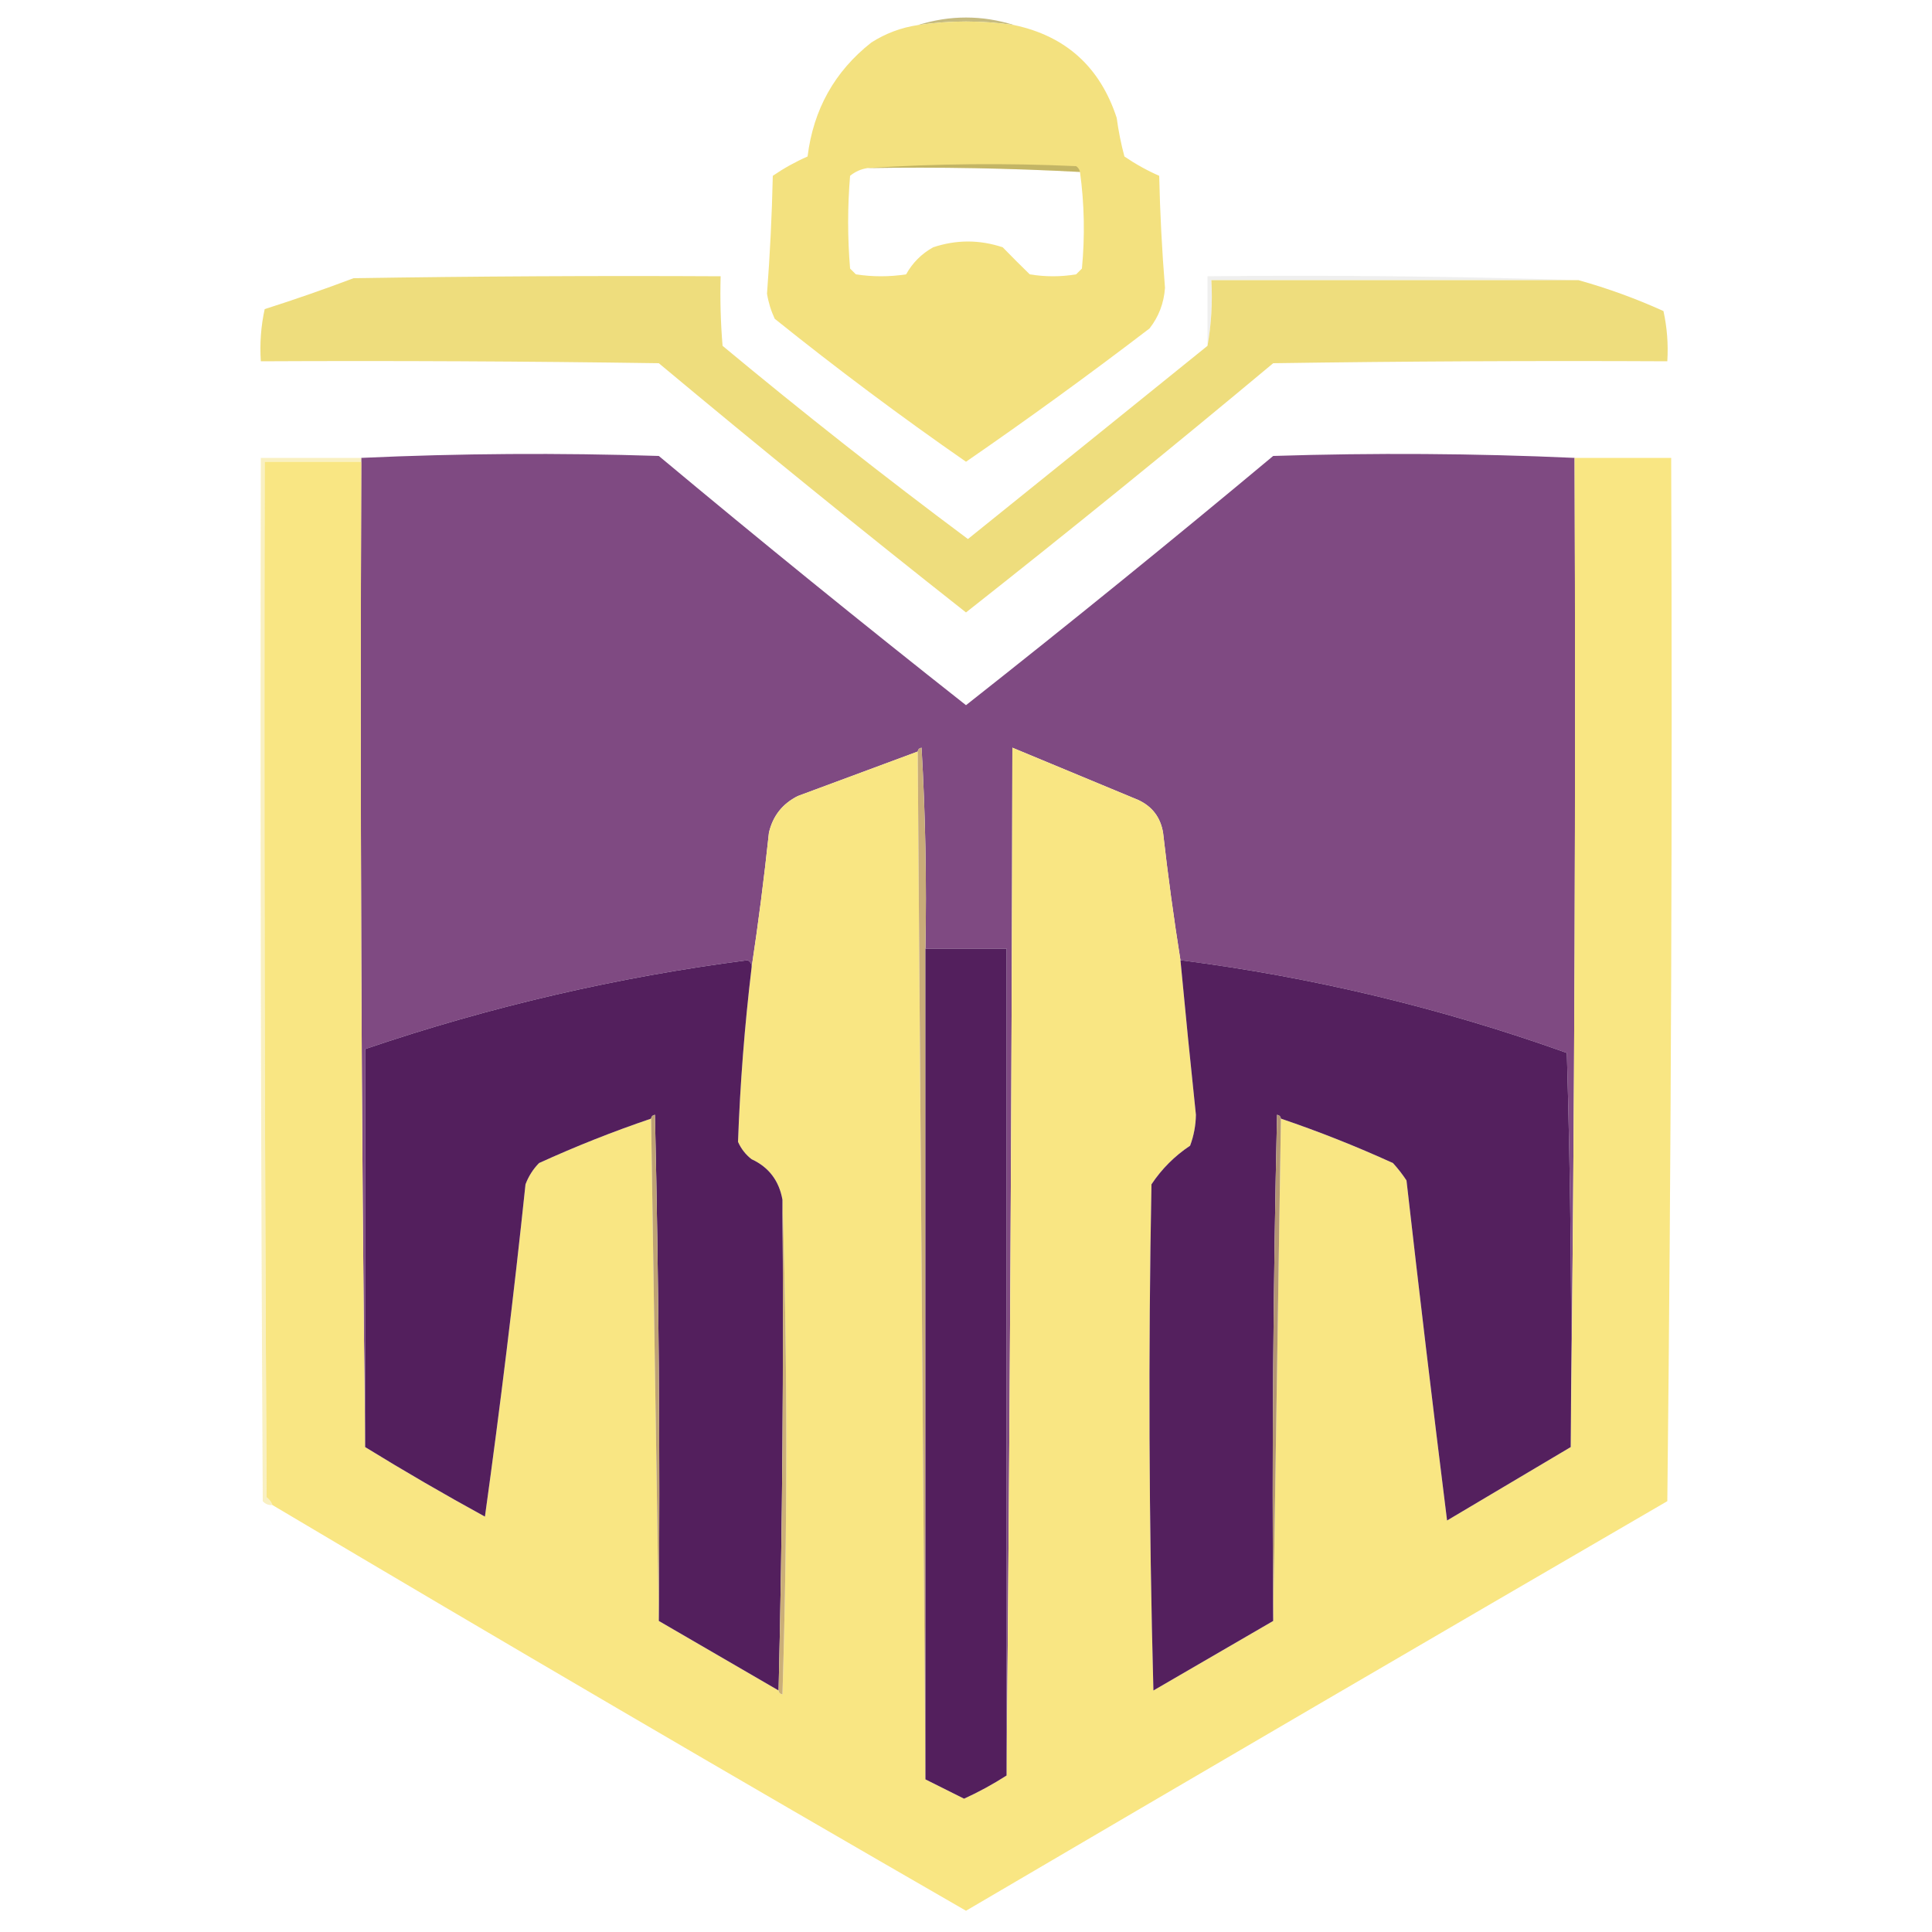 <?xml version="1.0" encoding="UTF-8"?>
<!DOCTYPE svg PUBLIC "-//W3C//DTD SVG 1.1//EN" "http://www.w3.org/Graphics/SVG/1.1/DTD/svg11.dtd">
<svg xmlns="http://www.w3.org/2000/svg" version="1.1" width="500px" height="500px" style="shape-rendering:geometricPrecision; text-rendering:geometricPrecision; image-rendering:optimizeQuality; fill-rule:evenodd; clip-rule:evenodd" xmlns:xlink="http://www.w3.org/1999/xlink">
<g><path style="opacity:0.886" fill="#bfb26f" d="M 262.5,6.5 C 254.163,5.249 245.83,5.249 237.5,6.5C 245.84,3.88 254.173,3.88 262.5,6.5 Z"/></g>
<g><path style="opacity:1" fill="#f3e17f" d="M 262.5,6.5 C 275.865,9.359 284.698,17.359 289,30.5C 289.452,33.877 290.118,37.211 291,40.5C 293.866,42.46 296.866,44.127 300,45.5C 300.217,55.194 300.717,64.861 301.5,74.5C 301.217,78.455 299.884,81.955 297.5,85C 281.936,96.901 266.103,108.401 250,119.5C 233.087,107.758 216.587,95.425 200.5,82.5C 199.531,80.427 198.865,78.26 198.5,76C 199.273,65.856 199.773,55.689 200,45.5C 202.866,43.54 205.866,41.873 209,40.5C 210.503,28.317 216.003,18.484 225.5,11C 229.219,8.636 233.219,7.136 237.5,6.5C 245.83,5.249 254.163,5.249 262.5,6.5 Z M 224.5,43.5 C 242.88,43.193 261.213,43.526 279.5,44.5C 280.634,52.755 280.801,61.088 280,69.5C 279.5,70 279,70.5 278.5,71C 274.5,71.667 270.5,71.667 266.5,71C 264.184,68.752 261.85,66.419 259.5,64C 253.5,62 247.5,62 241.5,64C 238.5,65.667 236.167,68 234.5,71C 230.167,71.667 225.833,71.667 221.5,71C 221,70.5 220.5,70 220,69.5C 219.333,61.5 219.333,53.5 220,45.5C 221.33,44.418 222.83,43.751 224.5,43.5 Z"/></g>
<g><path style="opacity:0.419" fill="#827842" d="M 224.5,43.5 C 242.329,42.338 260.329,42.171 278.5,43C 279.056,43.383 279.389,43.883 279.5,44.5C 261.213,43.526 242.88,43.193 224.5,43.5 Z"/></g>
<g><path style="opacity:0.074" fill="#262310" d="M 408.5,72.5 C 376.833,72.5 345.167,72.5 313.5,72.5C 313.822,78.358 313.489,84.025 312.5,89.5C 312.5,83.5 312.5,77.5 312.5,71.5C 344.671,71.168 376.671,71.502 408.5,72.5 Z"/></g>
<g><path style="opacity:1" fill="#eedd7d" d="M 312.5,89.5 C 313.489,84.025 313.822,78.358 313.5,72.5C 345.167,72.5 376.833,72.5 408.5,72.5C 416.044,74.606 423.377,77.273 430.5,80.5C 431.436,84.735 431.769,89.069 431.5,93.5C 397.498,93.333 363.498,93.5 329.5,94C 303.279,115.893 276.779,137.393 250,158.5C 223.221,137.393 196.721,115.893 170.5,94C 136.168,93.5 101.835,93.333 67.5,93.5C 67.2,88.901 67.533,84.401 68.5,80C 76.242,77.531 83.908,74.864 91.5,72C 123.165,71.5 154.832,71.333 186.5,71.5C 186.334,77.509 186.501,83.509 187,89.5C 207.736,106.738 228.903,123.405 250.5,139.5C 271.237,122.814 291.903,106.148 312.5,89.5 Z"/></g>
<g><path style="opacity:0.035" fill="#f2edd9" d="M 430.5,80.5 C 431.8,82.223 432.467,84.39 432.5,87C 432.496,89.361 432.163,91.527 431.5,93.5C 431.769,89.069 431.436,84.735 430.5,80.5 Z"/></g>
<g><path style="opacity:1" fill="#7f4a82" d="M 407.5,118.5 C 407.833,204.002 407.499,289.335 406.5,374.5C 406.833,340.493 406.5,306.493 405.5,272.5C 372.997,260.864 339.663,252.864 305.5,248.5C 303.76,237.583 302.26,226.583 301,215.5C 300.332,211.501 298.165,208.668 294.5,207C 283.65,202.496 272.816,197.996 262,193.5C 261.833,282.334 261.333,371.001 260.5,459.5C 260.5,388.167 260.5,316.833 260.5,245.5C 253.5,245.5 246.5,245.5 239.5,245.5C 239.833,228.154 239.5,210.821 238.5,193.5C 237.893,193.624 237.56,193.957 237.5,194.5C 227.198,198.313 216.865,202.146 206.5,206C 202.51,207.99 200.01,211.157 199,215.5C 197.742,227.344 196.242,239.01 194.5,250.5C 194.631,249.624 194.298,248.957 193.5,248.5C 159.707,252.865 126.707,260.532 94.5,271.5C 94.5,305.833 94.5,340.167 94.5,374.5C 93.501,289.668 93.167,204.668 93.5,119.5C 93.5,119.167 93.5,118.833 93.5,118.5C 118.997,117.337 144.663,117.17 170.5,118C 196.721,139.893 223.221,161.393 250,182.5C 276.779,161.393 303.279,139.893 329.5,118C 355.67,117.17 381.67,117.337 407.5,118.5 Z"/></g>
<g><path style="opacity:0.576" fill="#f5e594" d="M 93.5,118.5 C 93.5,118.833 93.5,119.167 93.5,119.5C 85.167,119.5 76.833,119.5 68.5,119.5C 68.333,208.834 68.5,298.167 69,387.5C 69.717,388.044 70.217,388.711 70.5,389.5C 69.504,389.586 68.671,389.252 68,388.5C 67.5,298.501 67.333,208.501 67.5,118.5C 76.167,118.5 84.833,118.5 93.5,118.5 Z"/></g>
<g><path style="opacity:0.999" fill="#f9e683" d="M 407.5,118.5 C 415.833,118.5 424.167,118.5 432.5,118.5C 432.833,208.502 432.5,298.502 431.5,388.5C 370.902,423.714 310.402,459.047 250,494.5C 189.873,459.859 130.04,424.859 70.5,389.5C 70.217,388.711 69.717,388.044 69,387.5C 68.5,298.167 68.333,208.834 68.5,119.5C 76.833,119.5 85.167,119.5 93.5,119.5C 93.167,204.668 93.501,289.668 94.5,374.5C 104.642,380.741 114.975,386.741 125.5,392.5C 129.474,363.898 132.974,335.231 136,306.5C 136.792,304.413 137.959,302.579 139.5,301C 148.992,296.671 158.659,292.837 168.5,289.5C 169.167,332.833 169.833,376.167 170.5,419.5C 180.833,425.5 191.167,431.5 201.5,437.5C 201.56,438.043 201.893,438.376 202.5,438.5C 203.831,395.669 203.831,353.002 202.5,310.5C 201.623,305.554 198.956,302.054 194.5,300C 192.951,298.786 191.785,297.286 191,295.5C 191.54,280.471 192.706,265.471 194.5,250.5C 196.242,239.01 197.742,227.344 199,215.5C 200.01,211.157 202.51,207.99 206.5,206C 216.865,202.146 227.198,198.313 237.5,194.5C 238.167,283.167 238.833,371.833 239.5,460.5C 242.816,462.158 246.15,463.825 249.5,465.5C 253.317,463.759 256.983,461.759 260.5,459.5C 261.333,371.001 261.833,282.334 262,193.5C 272.816,197.996 283.65,202.496 294.5,207C 298.165,208.668 300.332,211.501 301,215.5C 302.26,226.583 303.76,237.583 305.5,248.5C 306.759,261.834 308.093,275.167 309.5,288.5C 309.458,291.259 308.958,293.925 308,296.5C 304,299.167 300.667,302.5 298,306.5C 297.167,350.17 297.333,393.837 298.5,437.5C 308.851,431.472 319.184,425.472 329.5,419.5C 330.167,376.167 330.833,332.833 331.5,289.5C 341.341,292.837 351.008,296.671 360.5,301C 361.787,302.41 362.954,303.91 364,305.5C 367.336,334.857 370.836,364.19 374.5,393.5C 385.194,387.155 395.861,380.822 406.5,374.5C 407.499,289.335 407.833,204.002 407.5,118.5 Z"/></g>
<g><path style="opacity:1" fill="#c9ac79" d="M 237.5,194.5 C 237.56,193.957 237.893,193.624 238.5,193.5C 239.5,210.821 239.833,228.154 239.5,245.5C 239.5,317.167 239.5,388.833 239.5,460.5C 238.833,371.833 238.167,283.167 237.5,194.5 Z"/></g>
<g><path style="opacity:1" fill="#531f5d" d="M 239.5,245.5 C 246.5,245.5 253.5,245.5 260.5,245.5C 260.5,316.833 260.5,388.167 260.5,459.5C 256.983,461.759 253.317,463.759 249.5,465.5C 246.15,463.825 242.816,462.158 239.5,460.5C 239.5,388.833 239.5,317.167 239.5,245.5 Z"/></g>
<g><path style="opacity:1" fill="#531f5d" d="M 194.5,250.5 C 192.706,265.471 191.54,280.471 191,295.5C 191.785,297.286 192.951,298.786 194.5,300C 198.956,302.054 201.623,305.554 202.5,310.5C 202.832,353.003 202.499,395.337 201.5,437.5C 191.167,431.5 180.833,425.5 170.5,419.5C 170.833,375.828 170.5,332.162 169.5,288.5C 168.893,288.624 168.56,288.957 168.5,289.5C 158.659,292.837 148.992,296.671 139.5,301C 137.959,302.579 136.792,304.413 136,306.5C 132.974,335.231 129.474,363.898 125.5,392.5C 114.975,386.741 104.642,380.741 94.5,374.5C 94.5,340.167 94.5,305.833 94.5,271.5C 126.707,260.532 159.707,252.865 193.5,248.5C 194.298,248.957 194.631,249.624 194.5,250.5 Z"/></g>
<g><path style="opacity:1" fill="#54205e" d="M 305.5,248.5 C 339.663,252.864 372.997,260.864 405.5,272.5C 406.5,306.493 406.833,340.493 406.5,374.5C 395.861,380.822 385.194,387.155 374.5,393.5C 370.836,364.19 367.336,334.857 364,305.5C 362.954,303.91 361.787,302.41 360.5,301C 351.008,296.671 341.341,292.837 331.5,289.5C 331.44,288.957 331.107,288.624 330.5,288.5C 329.5,332.162 329.167,375.828 329.5,419.5C 319.184,425.472 308.851,431.472 298.5,437.5C 297.333,393.837 297.167,350.17 298,306.5C 300.667,302.5 304,299.167 308,296.5C 308.958,293.925 309.458,291.259 309.5,288.5C 308.093,275.167 306.759,261.834 305.5,248.5 Z"/></g>
<g><path style="opacity:1" fill="#bea275" d="M 168.5,289.5 C 168.56,288.957 168.893,288.624 169.5,288.5C 170.5,332.162 170.833,375.828 170.5,419.5C 169.833,376.167 169.167,332.833 168.5,289.5 Z"/></g>
<g><path style="opacity:1" fill="#b39573" d="M 331.5,289.5 C 330.833,332.833 330.167,376.167 329.5,419.5C 329.167,375.828 329.5,332.162 330.5,288.5C 331.107,288.624 331.44,288.957 331.5,289.5 Z"/></g>
<g><path style="opacity:1" fill="#cbaf78" d="M 202.5,310.5 C 203.831,353.002 203.831,395.669 202.5,438.5C 201.893,438.376 201.56,438.043 201.5,437.5C 202.499,395.337 202.832,353.003 202.5,310.5 Z"/></g>
</svg>
